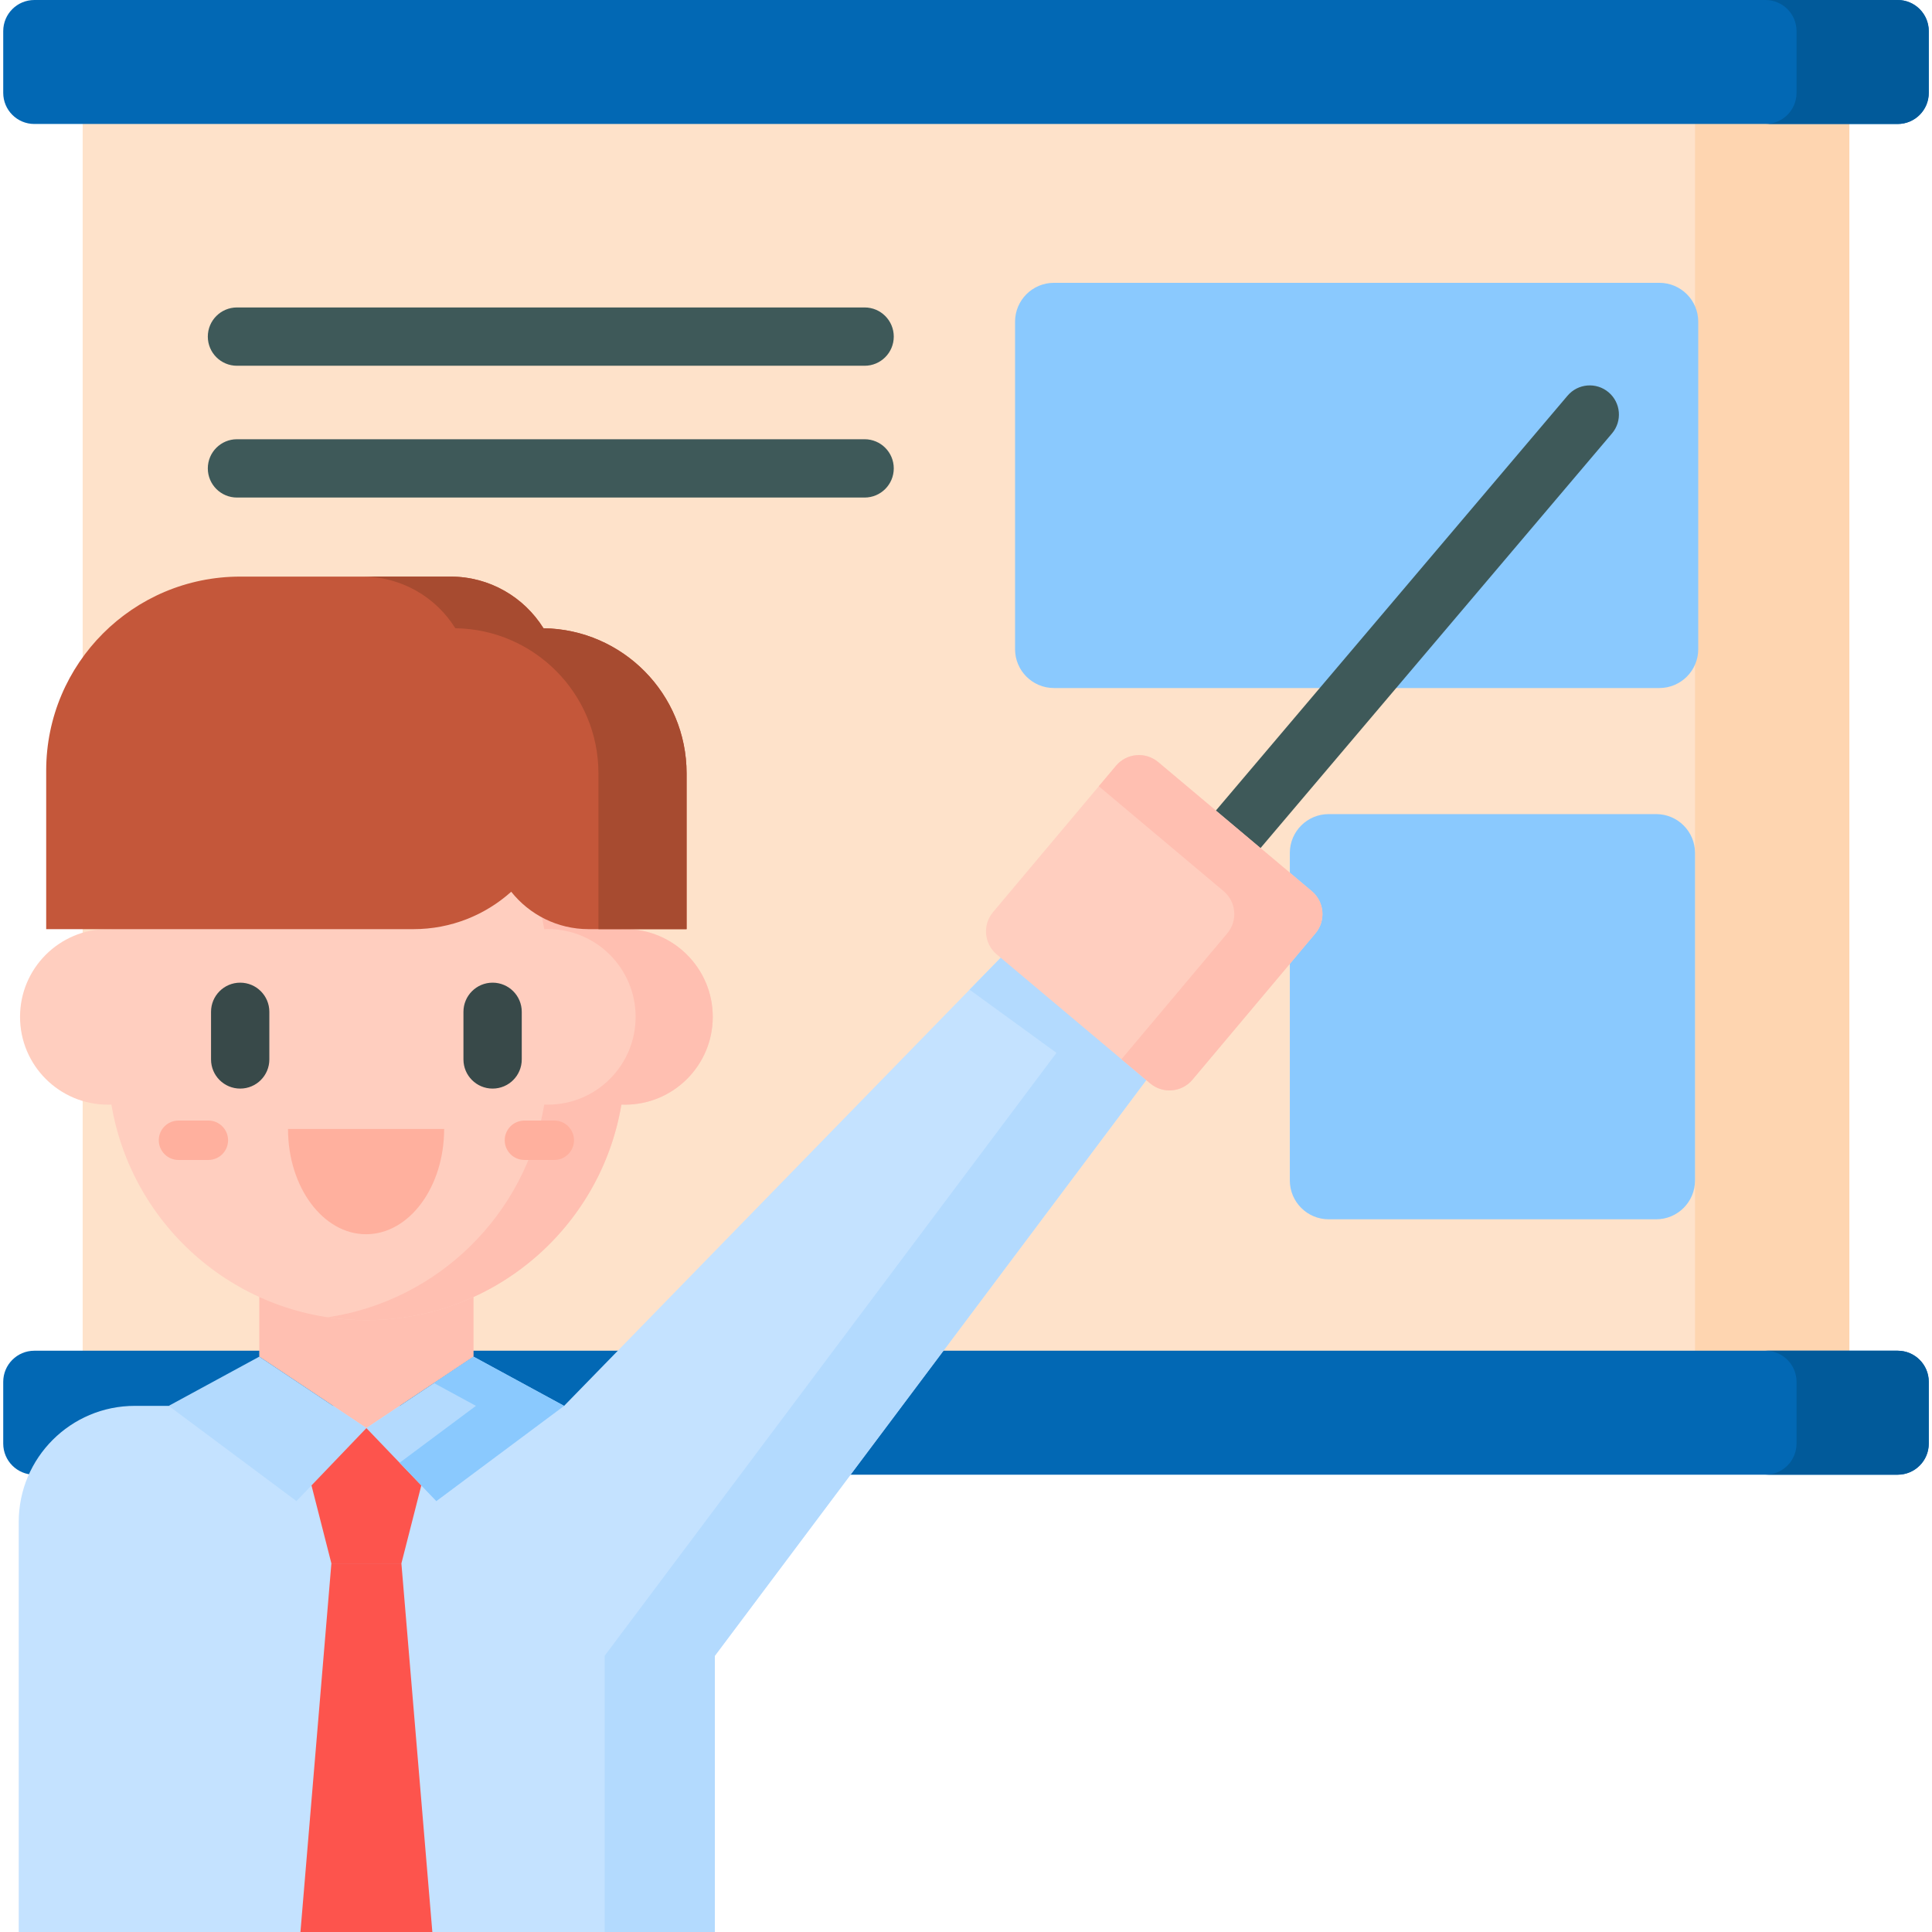 <svg id="Capa_1" enable-background="new 0 0 512 512" height="512" viewBox="0 0 512 512" width="512" xmlns="http://www.w3.org/2000/svg"><g><path d="m21.904 19.166h468.192v355.216h-468.192z" fill="#fee2ca"/><path d="m449.2 19.166h40.896v355.216h-40.896z" fill="#fed5b0"/><path d="m502.903 32.856h-493.806c-4.552 0-8.241-3.69-8.241-8.241v-16.374c0-4.551 3.69-8.241 8.241-8.241h493.805c4.552 0 8.241 3.69 8.241 8.241v16.373c.001 4.552-3.689 8.242-8.24 8.242z" fill="#0268b4"/><path d="m502.903 390.81h-493.806c-4.552 0-8.241-3.69-8.241-8.241v-16.373c0-4.552 3.69-8.241 8.241-8.241h493.805c4.552 0 8.241 3.69 8.241 8.241v16.373c.001 4.551-3.689 8.241-8.24 8.241z" fill="#0268b4"/><path d="m279.302 74.952h160.449c5.69 0 10.302 4.612 10.302 10.302v86.778c0 5.69-4.612 10.302-10.302 10.302h-160.449c-5.69 0-10.302-4.612-10.302-10.302v-86.778c.001-5.69 4.613-10.302 10.302-10.302z" fill="#8ac9fe"/><g><path d="m229.131 96.93h-166.331c-4.267 0-7.726-3.459-7.726-7.726 0-4.268 3.459-7.726 7.726-7.726h166.331c4.267 0 7.726 3.459 7.726 7.726.001 4.267-3.459 7.726-7.726 7.726z" fill="#3e5959"/></g><g><path d="m229.131 131.855h-166.331c-4.267 0-7.726-3.459-7.726-7.726 0-4.268 3.459-7.726 7.726-7.726h166.331c4.267 0 7.726 3.459 7.726 7.726.001 4.267-3.459 7.726-7.726 7.726z" fill="#3e5959"/></g><path d="m352.12 215.744h86.778c5.69 0 10.302 4.612 10.302 10.302v86.778c0 5.69-4.612 10.302-10.302 10.302h-86.778c-5.69 0-10.302-4.612-10.302-10.302v-86.778c0-5.69 4.613-10.302 10.302-10.302z" fill="#8ac9fe"/><path d="m309.177 279.023-40.12-29.176-119.569 122.722c-27.911 0-101.931 0-113.769 0-16.986 0-30.756 13.77-30.756 30.756v108.675h184.482c0-24.365 0-48.753 0-73.204z" fill="#c4e2ff"/><path d="m68.709 313.339v46.191l28.39 18.927 28.391-18.927v-46.191z" fill="#ffbfb1"/><path d="m165.62 246.21c-.318 0-.632.011-.947.024-5.423-32.424-33.61-57.137-67.574-57.137-33.964 0-62.152 24.713-67.574 57.137-.314-.013-.629-.024-.947-.024-12.85 0-23.267 10.417-23.267 23.267s10.417 23.267 23.267 23.267c.318 0 .632-.011.947-.024 5.423 32.424 33.61 57.137 67.574 57.137 33.964 0 62.152-24.713 67.574-57.137.314.013.629.024.947.024 12.85 0 23.267-10.417 23.267-23.267s-10.417-23.267-23.267-23.267z" fill="#ffcebf"/><g><g><path d="m63.653 288.487c-4.267 0-7.726-3.459-7.726-7.726v-12.618c0-4.268 3.459-7.726 7.726-7.726s7.726 3.459 7.726 7.726v12.618c.001 4.267-3.458 7.726-7.726 7.726z" fill="#384949"/></g><g><path d="m130.545 288.487c-4.267 0-7.726-3.459-7.726-7.726v-12.618c0-4.268 3.459-7.726 7.726-7.726s7.726 3.459 7.726 7.726v12.618c0 4.267-3.459 7.726-7.726 7.726z" fill="#384949"/></g></g><path d="m68.708 359.53-23.998 13.039 33.858 25.236 18.531-19.348z" fill="#b3dafe"/><path d="m125.49 359.53 23.998 13.039-33.858 25.236-18.531-19.348z" fill="#b3dafe"/><path d="m97.099 378.457-14.552 15.194 5.274 20.669h18.556l5.274-20.669z" fill="#fd544d"/><path d="m87.821 414.32-8.201 97.68h34.956l-8.202-97.68z" fill="#fd544d"/><g><path d="m309.173 249.869c-1.766 0-3.54-.602-4.992-1.832-3.255-2.76-3.657-7.635-.898-10.89l112.128-132.282c2.759-3.256 7.634-3.657 10.89-.898 3.255 2.76 3.657 7.635.898 10.89l-112.129 132.282c-1.528 1.803-3.706 2.73-5.897 2.73z" fill="#3e5959"/></g><path d="m502.903 0h-35.043c4.552 0 8.241 3.69 8.241 8.241v16.373c0 4.552-3.69 8.241-8.241 8.241h35.042c4.552 0 8.241-3.69 8.241-8.241v-16.373c.001-4.551-3.689-8.241-8.24-8.241z" fill="#015a9a"/><path d="m502.903 357.954h-35.043c4.552 0 8.241 3.69 8.241 8.241v16.373c0 4.552-3.69 8.241-8.241 8.241h35.042c4.552 0 8.241-3.69 8.241-8.241v-16.373c.001-4.551-3.689-8.241-8.24-8.241z" fill="#015a9a"/><path d="m269.056 249.847-12.11 12.429 23.028 16.747-119.73 159.773v73.204h29.202c0-24.365 0-48.753 0-73.204l119.731-159.772z" fill="#b3dafe"/><path d="m304.815 287.107-40.685-34.191c-3.357-2.822-3.792-7.831-.97-11.188l32.596-38.787c2.822-3.357 7.831-3.792 11.188-.97l40.685 34.191c3.357 2.822 3.792 7.831.97 11.188l-32.596 38.787c-2.821 3.357-7.83 3.791-11.188.97z" fill="#ffcebf"/><path d="m165.62 246.21c-.318 0-.632.011-.947.024-5.423-32.424-33.61-57.137-67.574-57.137-3.475 0-6.885.272-10.221.771 29.268 4.38 52.486 27.259 57.354 56.366.314-.013.629-.024.947-.024 12.85 0 23.267 10.417 23.267 23.267s-10.417 23.267-23.267 23.267c-.317 0-.632-.011-.947-.024-4.868 29.107-28.085 51.986-57.354 56.366 3.336.499 6.746.771 10.221.771 33.964 0 62.151-24.713 67.574-57.137.314.013.629.024.947.024 12.85 0 23.267-10.417 23.267-23.267s-10.417-23.267-23.267-23.267z" fill="#ffbfb1"/><path d="m347.629 236.162-40.685-34.191c-3.357-2.822-8.366-2.387-11.188.97l-4.561 5.427 33.072 27.794c3.357 2.822 3.792 7.831.97 11.188l-28.035 33.36 7.613 6.398c3.357 2.821 8.366 2.387 11.188-.97l32.596-38.787c2.822-3.359 2.387-8.368-.97-11.189z" fill="#ffbfb1"/><path d="m144.025 166.488c-5.123-8.214-14.234-13.683-24.628-13.683h-55.736c-28.398 0-51.419 23.021-51.419 51.419v42.011h97.325c9.958 0 19.037-3.752 25.911-9.913 4.806 6.038 12.214 9.913 20.532 9.913h25.945v-41.279c0-21.069-16.932-38.172-37.93-38.468z" fill="#c4573a"/><g><path d="m144.025 166.488c-5.123-8.214-14.234-13.683-24.628-13.683h-23.361c10.394 0 19.505 5.469 24.628 13.683 20.997.296 37.93 17.399 37.93 38.467v41.279h23.362v-41.279c-.001-21.068-16.933-38.171-37.931-38.467z" fill="#a74b30"/></g><path d="m125.49 359.53-10.49 6.993 11.127 6.046-20.228 15.076 9.731 10.16 33.858-25.236z" fill="#8ac9fe"/><g><path d="m146.897 307.401h-7.92c-2.884 0-5.221-2.338-5.221-5.221s2.338-5.221 5.221-5.221h7.92c2.884 0 5.221 2.338 5.221 5.221s-2.338 5.221-5.221 5.221z" fill="#ffb09e"/></g><g><path d="m55.221 307.401h-7.92c-2.884 0-5.221-2.338-5.221-5.221s2.338-5.221 5.221-5.221h7.92c2.884 0 5.221 2.338 5.221 5.221s-2.337 5.221-5.221 5.221z" fill="#ffb09e"/></g><path d="m117.703 299.182c0 15.409-9.263 27.901-20.689 27.901-11.426 0-20.689-12.492-20.689-27.901z" fill="#ffb09e"/></g></svg>